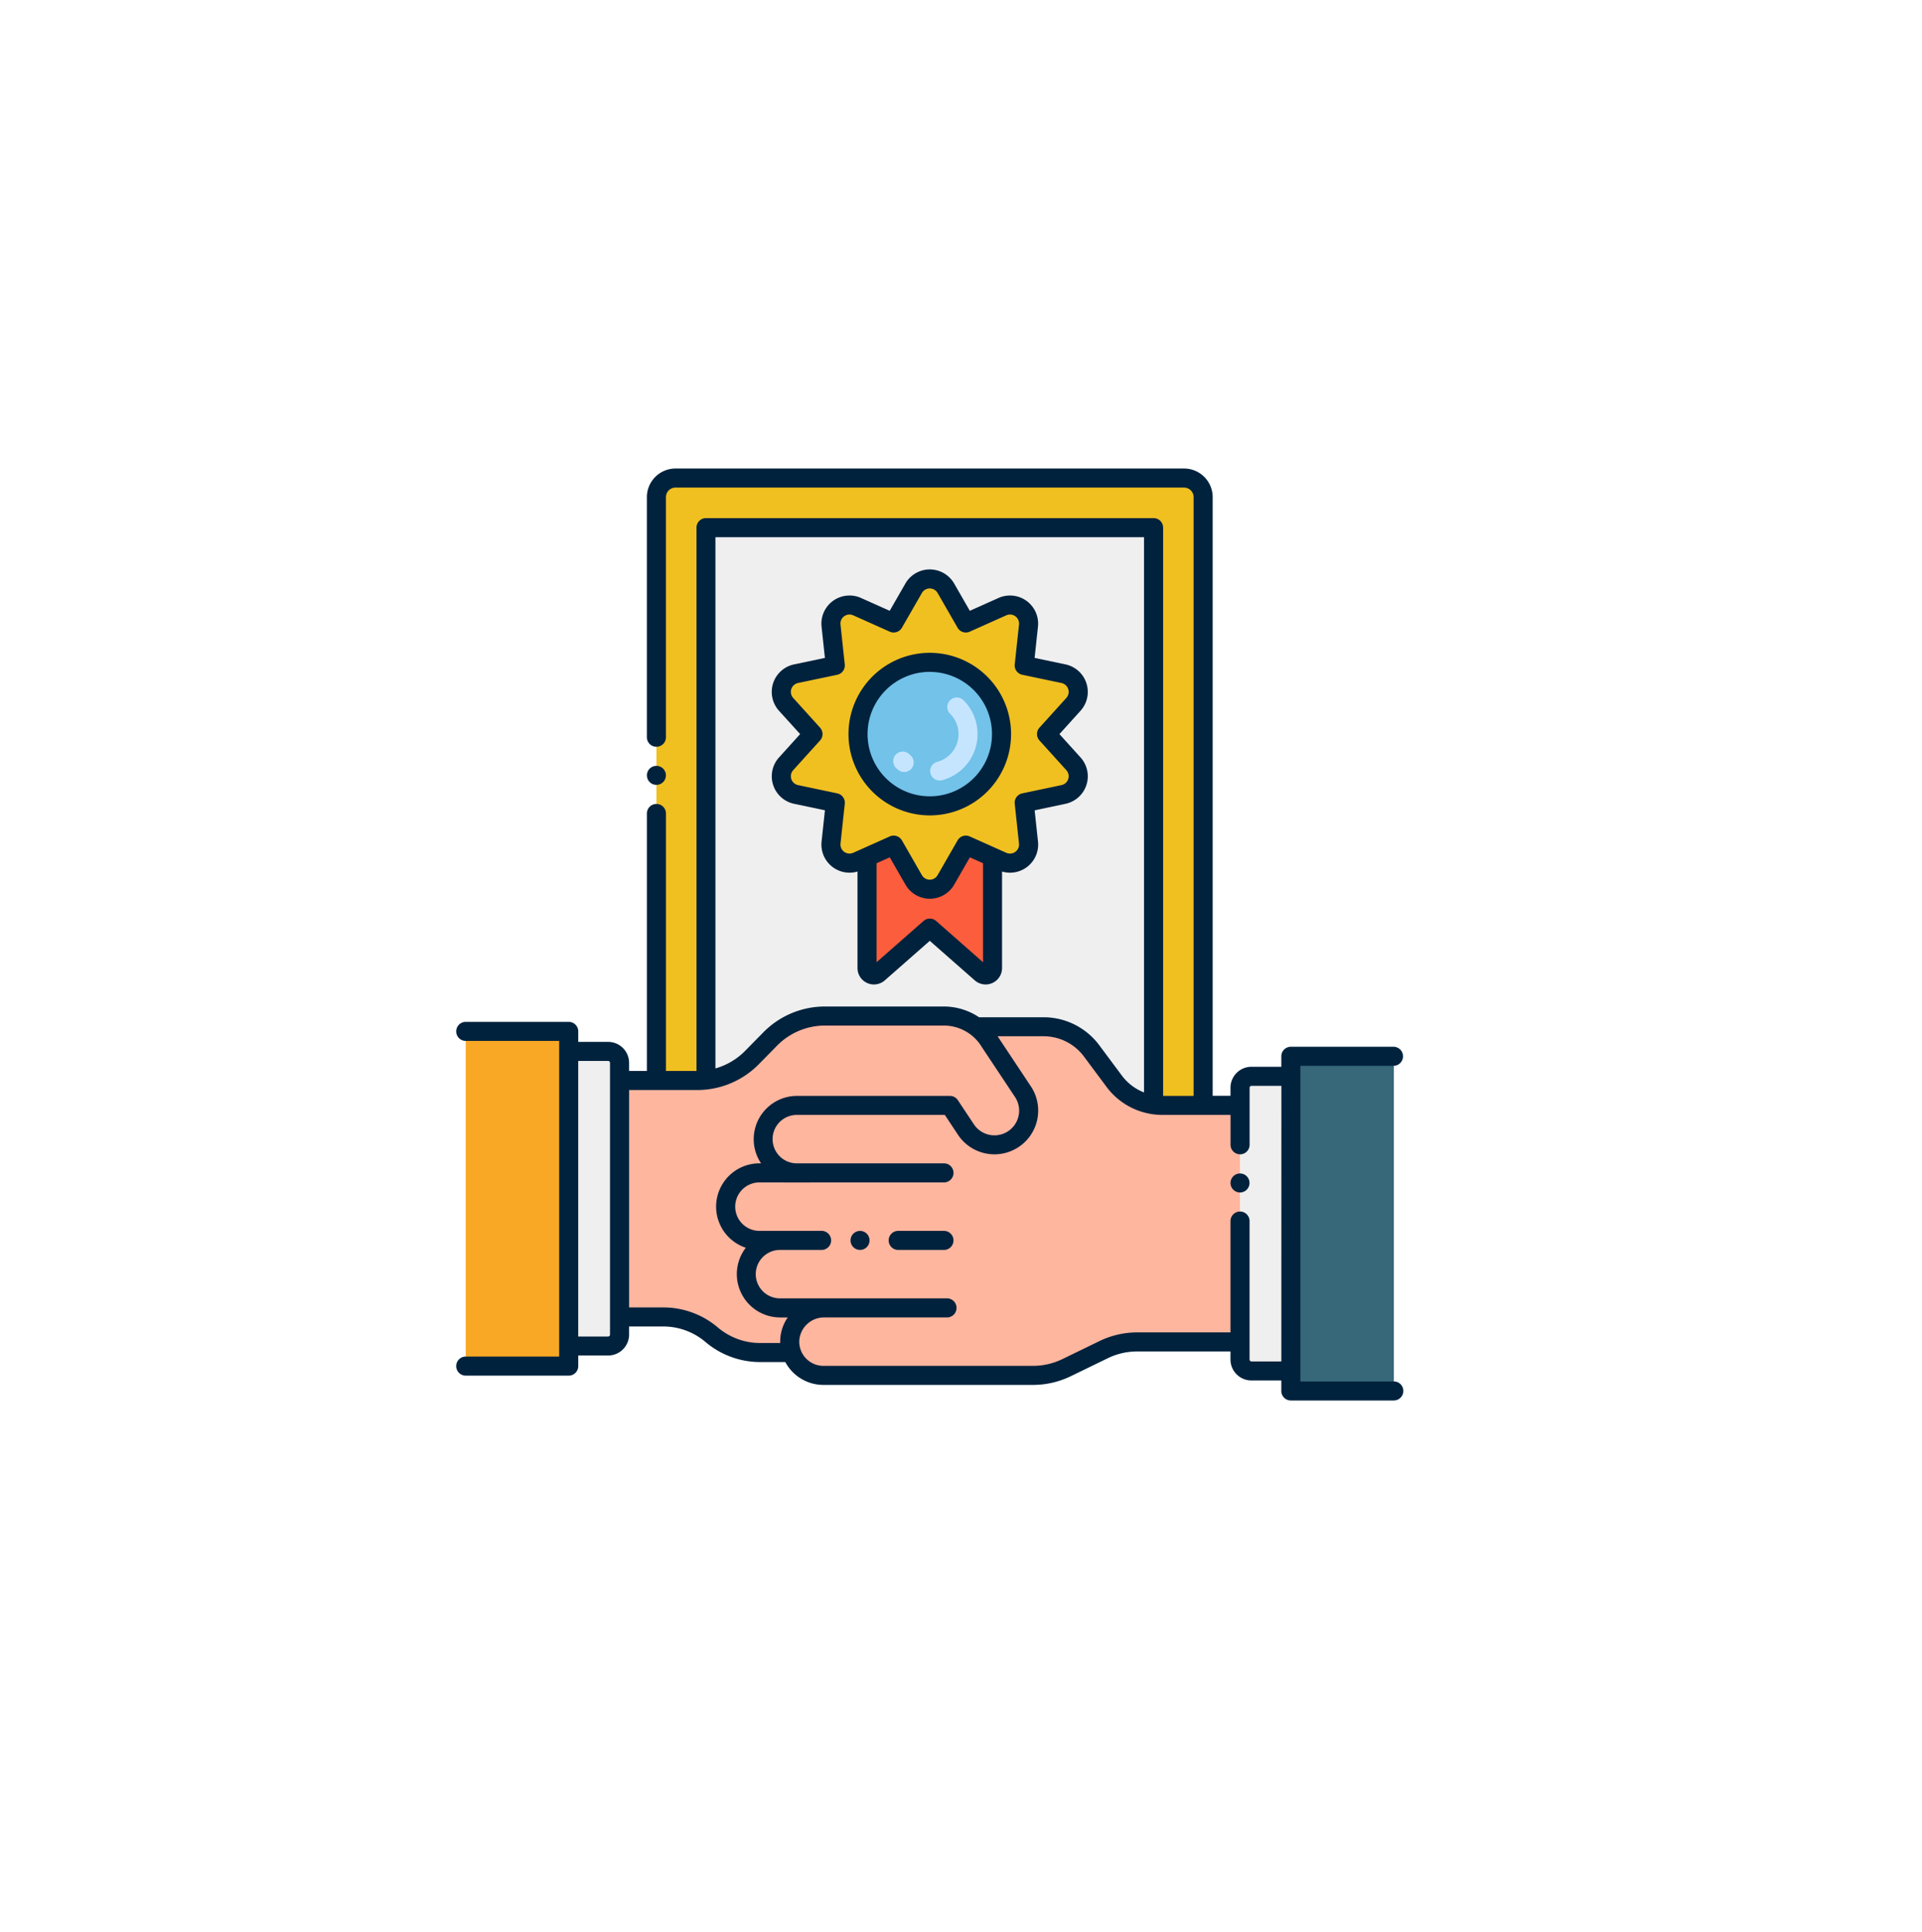 <svg xmlns="http://www.w3.org/2000/svg" xmlns:xlink="http://www.w3.org/1999/xlink" width="155.887" height="156.718" viewBox="0 0 155.887 156.718">
  <defs>
    <filter id="AdobeStock_309450420" x="0" y="0" width="155.887" height="156.718" filterUnits="userSpaceOnUse">
      <feOffset dx="3" dy="3" input="SourceAlpha"/>
      <feGaussianBlur stdDeviation="3" result="blur"/>
      <feFlood flood-opacity="0.161"/>
      <feComposite operator="in" in2="blur"/>
      <feComposite in="SourceGraphic"/>
    </filter>
  </defs>
  <g id="Grupo_1008803" data-name="Grupo 1008803" transform="translate(-382 -5319.893)">
    <g transform="matrix(1, 0, 0, 1, 382, 5319.89)" filter="url(#AdobeStock_309450420)">
      <g id="AdobeStock_309450420-2" data-name="AdobeStock_309450420" transform="translate(6 6)" fill="#fff" stroke="#fff" stroke-width="3">
        <ellipse cx="68.944" cy="69.359" rx="68.944" ry="69.359" stroke="none"/>
        <ellipse cx="68.944" cy="69.359" rx="67.444" ry="67.859" fill="none"/>
      </g>
    </g>
    <g id="Layer_1" data-name="Layer 1" transform="translate(419 5357.893)">
      <g id="Grupo_16843" data-name="Grupo 16843" transform="translate(0)">
        <path id="Trazado_26407" data-name="Trazado 26407" d="M1164.136,467.884v49.338h-3.328a4.654,4.654,0,0,1-.693-.053,4.823,4.823,0,0,1-3.183-1.9l-1.85-2.484a4.829,4.829,0,0,0-3.876-1.945h-5.487a4.336,4.336,0,0,0-2.6-.873h-9.667a6.18,6.18,0,0,0-4.414,1.85l-1.5,1.525a6.183,6.183,0,0,1-3.721,1.813,5.757,5.757,0,0,1-.693.041h-3.329V467.884a1.547,1.547,0,0,1,1.547-1.546h41.249a1.547,1.547,0,0,1,1.546,1.546Z" transform="translate(-1103.555 -465.564)" fill="#f0c020"/>
        <path id="Trazado_26408" data-name="Trazado 26408" d="M1162.738,472.982v46.81a4.823,4.823,0,0,1-3.183-1.9l-1.85-2.484a4.829,4.829,0,0,0-3.876-1.945h-5.487a4.336,4.336,0,0,0-2.6-.873h-9.667a6.18,6.18,0,0,0-4.414,1.85l-1.5,1.525a6.183,6.183,0,0,1-3.721,1.813v-44.8Z" transform="translate(-1106.178 -468.187)" fill="#efefef"/>
        <path id="Trazado_26409" data-name="Trazado 26409" d="M1204.81,543.829h8.351v27.143h-8.351Z" transform="translate(-1137.113 -496.152)" fill="#36687a"/>
        <path id="Trazado_26410" data-name="Trazado 26410" d="M1094.241,540.484h8.351v27.143h-8.351Z" transform="translate(-1093.468 -494.832)" fill="#f9a825"/>
        <path id="Trazado_26411" data-name="Trazado 26411" d="M1165.177,545.678v19.183h-8.349a6.2,6.2,0,0,0-2.7.622l-3.022,1.47a6.223,6.223,0,0,1-2.7.622H1131.39a2.742,2.742,0,0,1-2.589-1.853h-2.543a6.083,6.083,0,0,1-3.932-1.442,6.072,6.072,0,0,0-3.932-1.445h-3.542V543.655h6.32a5.757,5.757,0,0,0,.693-.041,6.183,6.183,0,0,0,3.721-1.813l1.5-1.525a6.18,6.18,0,0,1,4.414-1.85h9.667a4.336,4.336,0,0,1,2.6.873h5.487a4.829,4.829,0,0,1,3.876,1.945l1.85,2.484a4.823,4.823,0,0,0,3.183,1.9,4.651,4.651,0,0,0,.693.053Z" transform="translate(-1101.604 -494.02)" fill="#ffb69f"/>
        <path id="Trazado_26412" data-name="Trazado 26412" d="M1198,547.441v22.038a.928.928,0,0,0,.928.928h3.2V546.513h-3.2A.928.928,0,0,0,1198,547.441Z" transform="translate(-1134.423 -497.212)" fill="#efefef"/>
        <path id="Trazado_26413" data-name="Trazado 26413" d="M1112.163,566.134V544.1a.928.928,0,0,0-.928-.928h-3.2v23.894h3.2A.929.929,0,0,0,1112.163,566.134Z" transform="translate(-1098.914 -495.892)" fill="#efefef"/>
        <path id="Trazado_26414" data-name="Trazado 26414" d="M1159.414,497.339l-3.182.671.346,3.23a1.508,1.508,0,0,1-2.115,1.537l-.8-.359-2.162-.968-1.619,2.819a1.508,1.508,0,0,1-2.616,0l-1.619-2.819-2.162.968-.8.359a1.508,1.508,0,0,1-2.115-1.537l.346-3.23-3.182-.671a1.508,1.508,0,0,1-.807-2.488l2.178-2.41-2.179-2.411a1.508,1.508,0,0,1,.809-2.487l3.181-.669-.347-3.232a1.508,1.508,0,0,1,2.116-1.537l2.965,1.327,1.619-2.818a1.508,1.508,0,0,1,2.615,0l1.62,2.818,2.964-1.327a1.508,1.508,0,0,1,2.116,1.537l-.346,3.232,3.181.669a1.508,1.508,0,0,1,.809,2.487l-2.179,2.411,2.179,2.41A1.508,1.508,0,0,1,1159.414,497.339Z" transform="translate(-1110.16 -470.902)" fill="#f0c020"/>
        <path id="Trazado_26415" data-name="Trazado 26415" d="M1158.194,516.5v9a.56.56,0,0,1-.93.421l-4.159-3.655-4.159,3.655a.56.56,0,0,1-.93-.421v-9l2.162-.968,1.62,2.819a1.508,1.508,0,0,0,2.615,0l1.62-2.819Z" transform="translate(-1114.695 -484.982)" fill="#fc5d3d"/>
        <ellipse id="Elipse_965" data-name="Elipse 965" cx="5.819" cy="5.819" rx="5.819" ry="5.819" transform="translate(32.591 15.721)" fill="#72c2e9"/>
        <path id="Trazado_26416" data-name="Trazado 26416" d="M1154.547,501.91a.773.773,0,0,1,.547-.947,2.329,2.329,0,0,0,1.042-3.9.773.773,0,1,1,1.094-1.093,3.875,3.875,0,0,1-1.735,6.483.773.773,0,0,1-.948-.547Zm-2.656-.322c-.048-.044-.1-.09-.142-.136a.774.774,0,1,1,1.1-1.092c.027.028.056.055.084.081a.773.773,0,1,1-1.038,1.147Z" transform="translate(-1116.079 -477.173)" fill="#c5e5ff"/>
        <g id="Grupo_16842" data-name="Grupo 16842">
          <path id="Trazado_26417" data-name="Trazado 26417" d="M1155.4,567.217h-3.712a.773.773,0,1,0,0,1.546h3.712a.773.773,0,1,0,0-1.546Z" transform="translate(-1115.839 -505.385)" fill="#00223d"/>
          <ellipse id="Elipse_966" data-name="Elipse 966" cx="0.773" cy="0.773" rx="0.773" ry="0.773" transform="translate(31.982 61.832)" fill="#00223d"/>
          <path id="Trazado_26418" data-name="Trazado 26418" d="M1169.012,539.106h-7.577v-25.6h7.577a.774.774,0,0,0,0-1.547h-8.351a.773.773,0,0,0-.774.773v.85h-2.422a1.7,1.7,0,0,0-1.7,1.7v.656h-1.445V467.38a2.323,2.323,0,0,0-2.32-2.32H1110.75a2.325,2.325,0,0,0-2.32,2.32v19.474a.773.773,0,0,0,1.547,0V467.38a.773.773,0,0,1,.773-.773H1152a.774.774,0,0,1,.774.773v48.564H1150.3V469.855a.773.773,0,0,0-.774-.773h-36.3a.773.773,0,0,0-.773.773v44.067h-2.475V493.04a.773.773,0,0,0-1.547,0v20.881h-1.444v-.657a1.7,1.7,0,0,0-1.7-1.7h-2.423v-.851a.773.773,0,0,0-.774-.773h-8.351a.773.773,0,0,0,0,1.546h7.578v25.6h-7.578a.773.773,0,0,0,0,1.547h8.351a.773.773,0,0,0,.774-.773V537h2.423a1.7,1.7,0,0,0,1.7-1.7v-.654h2.768a5.285,5.285,0,0,1,3.432,1.261,6.858,6.858,0,0,0,4.432,1.625h2.038a3.508,3.508,0,0,0,3.094,1.853h17.007a7.025,7.025,0,0,0,3.042-.7l3.022-1.469a5.454,5.454,0,0,1,2.365-.544h7.576v.652a1.7,1.7,0,0,0,1.7,1.7h2.423v.851a.773.773,0,0,0,.774.773h8.351a.773.773,0,0,0,0-1.546Zm-63.572-3.8a.155.155,0,0,1-.155.154h-2.423V513.109h2.423a.155.155,0,0,1,.155.154ZM1114,470.628h34.752v45.035a4.086,4.086,0,0,1-1.789-1.356l-1.85-2.484a5.632,5.632,0,0,0-4.5-2.257h-5.242a5.144,5.144,0,0,0-2.848-.872h-9.667a7,7,0,0,0-4.966,2.081l-1.5,1.525a5.43,5.43,0,0,1-2.4,1.415V470.628Zm5.247,65.359h-1.627a5.308,5.308,0,0,1-3.429-1.257,6.83,6.83,0,0,0-4.434-1.629h-2.768V515.468h5.546a7,7,0,0,0,4.966-2.085l1.5-1.525a5.445,5.445,0,0,1,3.862-1.618h9.667a3.6,3.6,0,0,1,2.994,1.625l0,.007.005.008,2.76,4.155a2,2,0,0,1-3.337,2.213l-1.3-1.958a.773.773,0,0,0-.645-.346H1120.6a3.513,3.513,0,0,0-2.907,5.473,3.512,3.512,0,0,0-1.24,6.843,3.514,3.514,0,0,0,2.779,5.654h.624a3.406,3.406,0,0,0-.611,2.073Zm40.642,1.494h-2.422a.155.155,0,0,1-.155-.155V526.1a.773.773,0,0,0-1.547-.007v9.033h-7.576a7.007,7.007,0,0,0-3.042.7l-3.021,1.468a5.467,5.467,0,0,1-2.367.545H1122.75a1.96,1.96,0,0,1-1.957-2.086,2.015,2.015,0,0,1,2.056-1.84l.024,0h9.871a.774.774,0,1,0,0-1.547c-.119,0-13.408,0-13.527,0a1.964,1.964,0,0,1,.016-3.928h3.394a.774.774,0,0,0,0-1.547h-5.067a1.964,1.964,0,0,1,0-3.929c5.968.006-1.374,0,14.966,0a.773.773,0,1,0,0-1.547c-.124,0-11.822,0-11.947,0a1.964,1.964,0,0,1,.022-3.928h11.993l1.068,1.609a3.548,3.548,0,1,0,5.915-3.921l-2.7-4.067h3.739a4.078,4.078,0,0,1,3.256,1.634l1.85,2.485a5.648,5.648,0,0,0,4.5,2.26h5.547v2.422a.773.773,0,0,0,1.547,0v-4.625a.153.153,0,0,1,.155-.155h2.422Z" transform="translate(-1092.964 -465.06)" fill="#00223d"/>
          <ellipse id="Elipse_967" data-name="Elipse 967" cx="0.773" cy="0.773" rx="0.773" ry="0.773" transform="translate(62.8 57.174)" fill="#00223d"/>
          <path id="Trazado_26419" data-name="Trazado 26419" d="M1137.551,491.937l-1.71,1.891a2.281,2.281,0,0,0,1.221,3.763l2.5.527-.272,2.534a2.281,2.281,0,0,0,2.914,2.432v7.827a1.333,1.333,0,0,0,2.214,1l3.649-3.206,3.649,3.207a1.333,1.333,0,0,0,2.213-1v-7.827a2.281,2.281,0,0,0,2.914-2.432l-.272-2.534,2.5-.527a2.281,2.281,0,0,0,1.221-3.763l-1.71-1.891,1.71-1.892a2.281,2.281,0,0,0-1.223-3.763l-2.5-.525.272-2.537a2.281,2.281,0,0,0-3.2-2.325l-2.327,1.041-1.27-2.211a2.282,2.282,0,0,0-3.957,0l-1.271,2.211-2.327-1.041a2.281,2.281,0,0,0-3.2,2.325l.272,2.537-2.5.525a2.282,2.282,0,0,0-1.224,3.763Zm14.83,18.5-3.8-3.344a.774.774,0,0,0-1.022,0l-3.805,3.344v-8.026l1.067-.478,1.271,2.212a2.281,2.281,0,0,0,3.957,0l1.27-2.212,1.066.478v8.026Zm-15-22.644,3.181-.669a.773.773,0,0,0,.609-.84l-.346-3.232a.734.734,0,0,1,1.031-.749l2.964,1.327a.774.774,0,0,0,.987-.321l1.62-2.817a.735.735,0,0,1,1.274,0l1.62,2.818a.773.773,0,0,0,.986.32l2.965-1.327a.734.734,0,0,1,1.031.749l-.346,3.232a.773.773,0,0,0,.609.84l3.181.669a.735.735,0,0,1,.394,1.212l-2.179,2.411a.773.773,0,0,0,0,1.037l2.178,2.409a.734.734,0,0,1-.393,1.212l-3.182.671a.774.774,0,0,0-.609.84l.346,3.23a.734.734,0,0,1-1.031.749l-2.965-1.327a.773.773,0,0,0-.986.321l-1.619,2.819a.735.735,0,0,1-1.274,0l-1.619-2.819a.778.778,0,0,0-.987-.321l-2.964,1.327a.735.735,0,0,1-1.031-.749l.346-3.23a.774.774,0,0,0-.609-.84l-3.181-.671a.734.734,0,0,1-.393-1.212l2.179-2.409a.773.773,0,0,0,0-1.037l-2.179-2.411a.734.734,0,0,1,.393-1.212Z" transform="translate(-1109.655 -470.397)" fill="#00223d"/>
          <path id="Trazado_26420" data-name="Trazado 26420" d="M1152.125,502.942a6.593,6.593,0,1,0-6.593-6.593,6.6,6.6,0,0,0,6.593,6.593Zm0-11.639a5.046,5.046,0,1,1-5.046,5.046A5.051,5.051,0,0,1,1152.125,491.3Z" transform="translate(-1113.714 -474.808)" fill="#00223d"/>
          <ellipse id="Elipse_968" data-name="Elipse 968" cx="0.773" cy="0.773" rx="0.773" ry="0.773" transform="translate(15.466 24.114)" fill="#00223d"/>
        </g>
      </g>
    </g>
  </g>
</svg>
